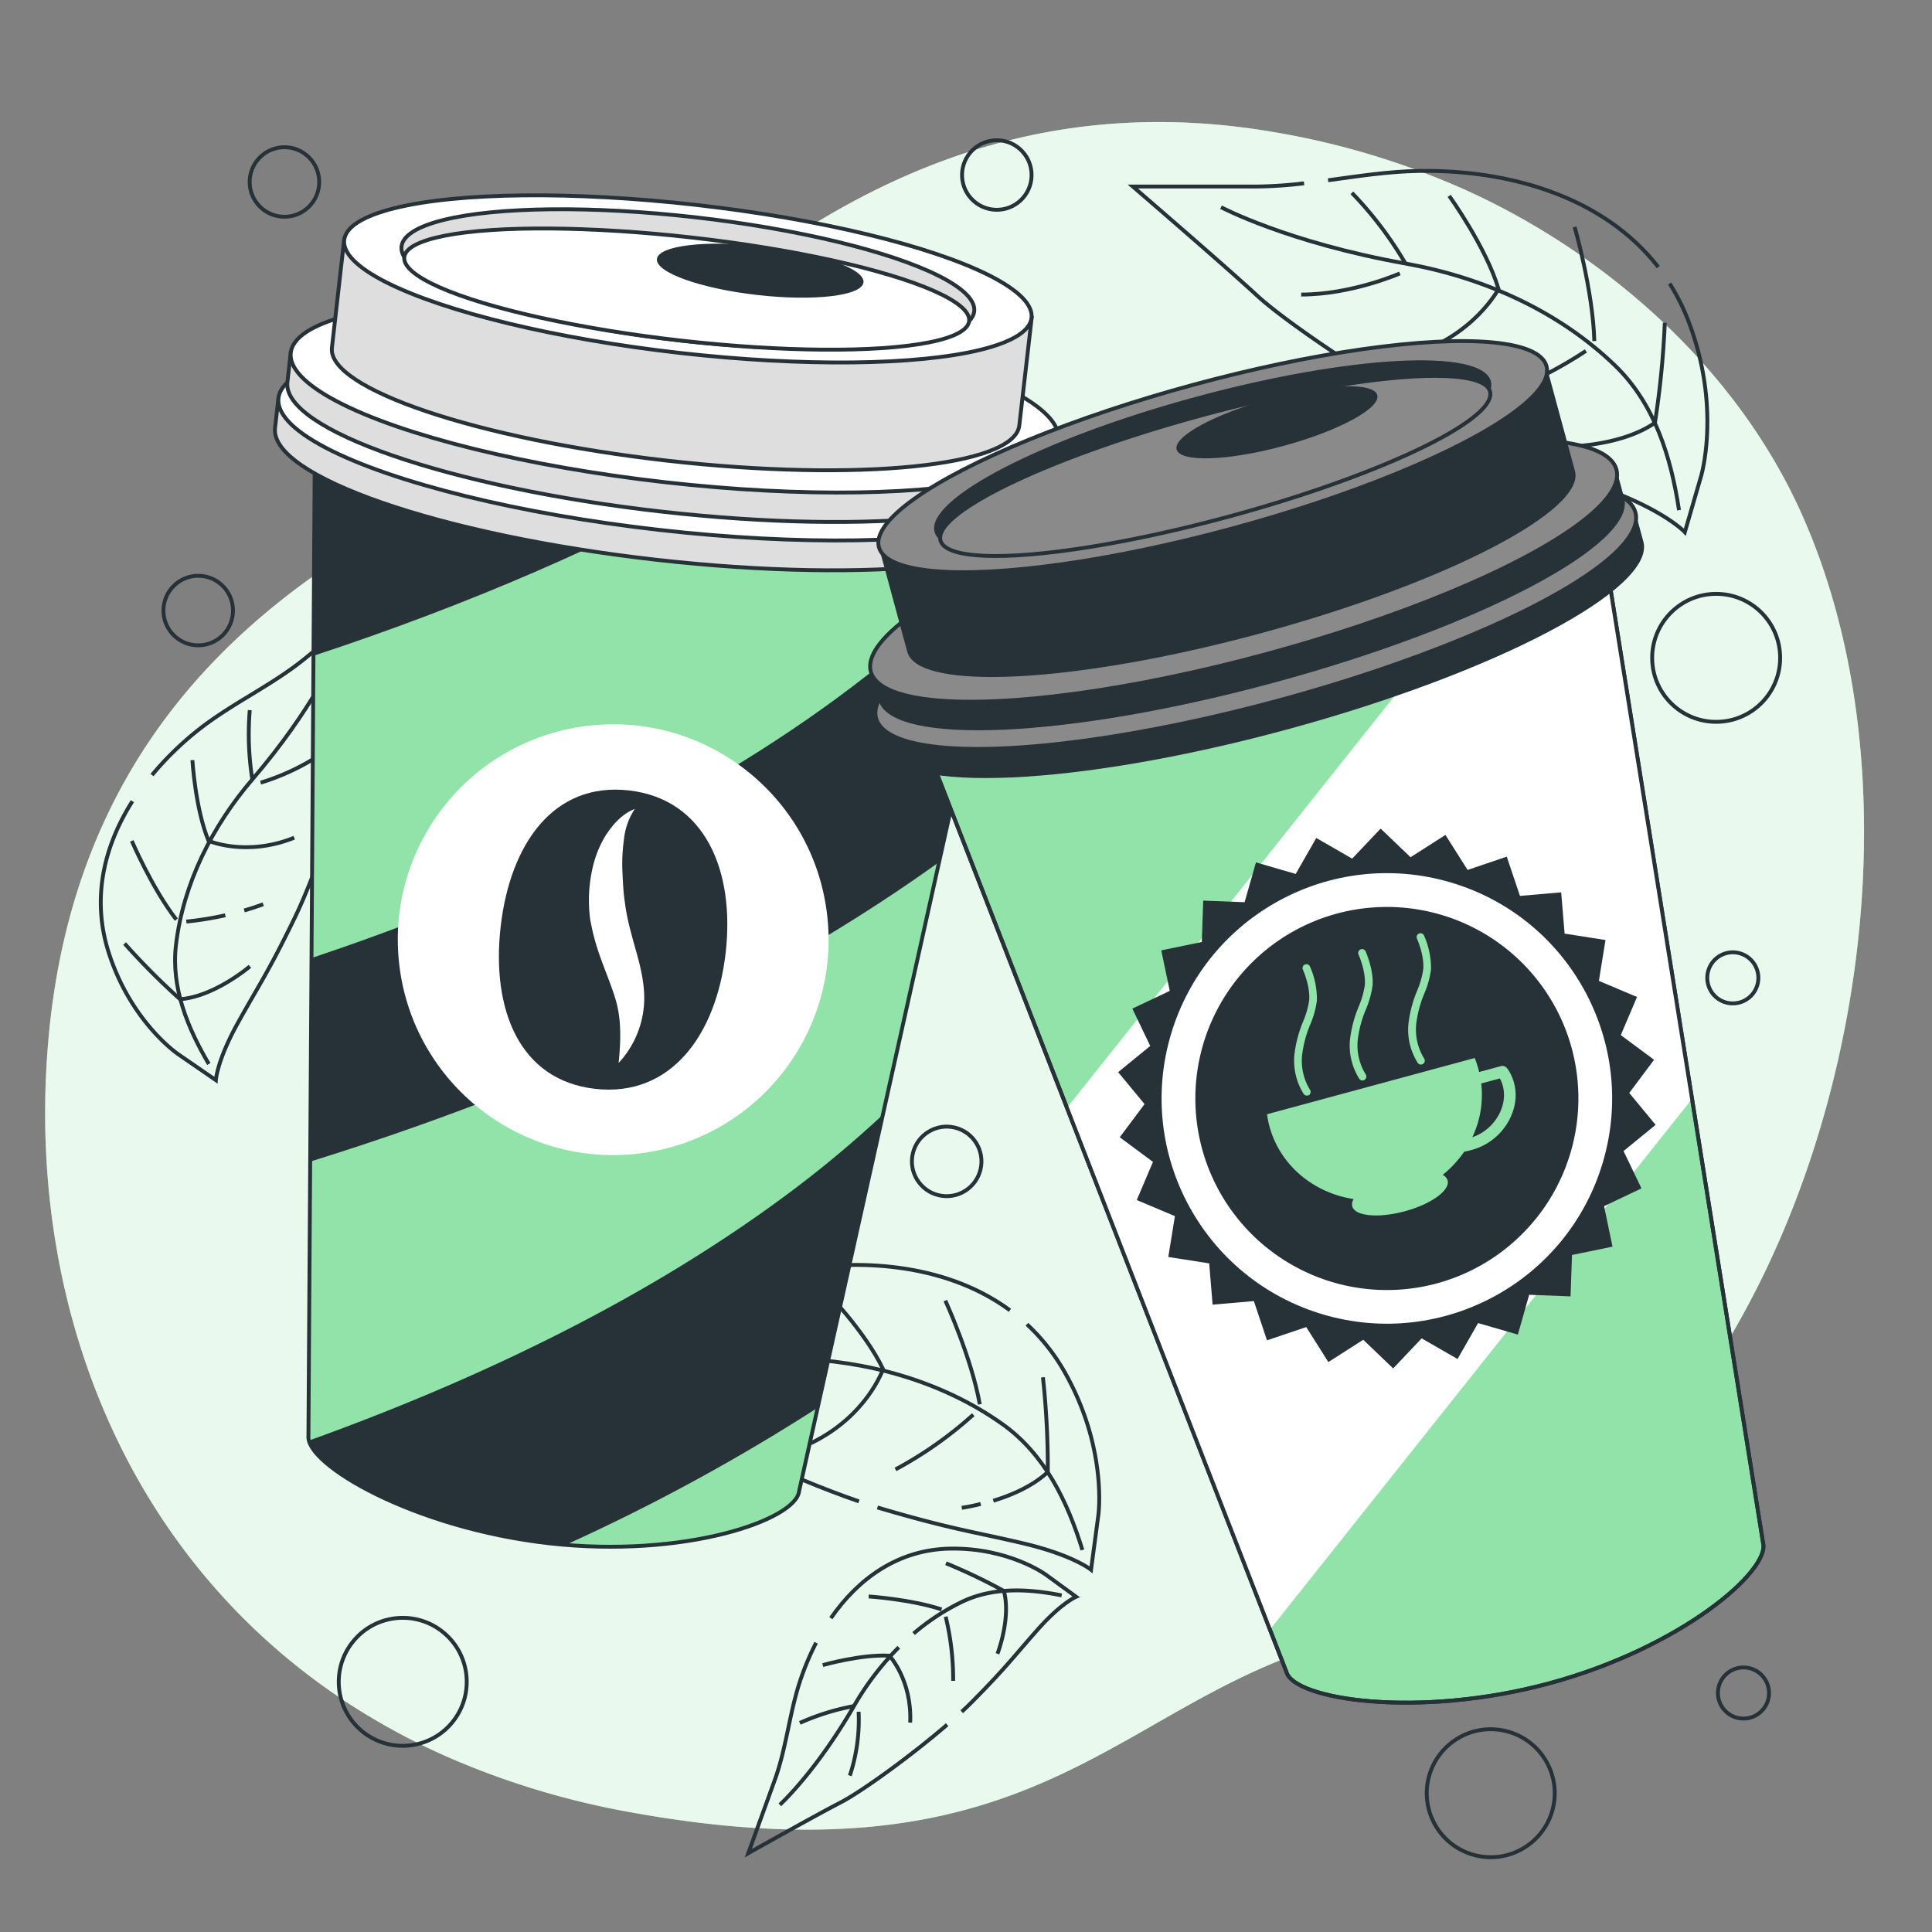 <svg xmlns="http://www.w3.org/2000/svg" viewBox="0 0 500 500"><rect x="0" y="0" width="500" height="500" fill="#808080" stroke="none"/><g id="freepik--background-simple--inject-2"><path d="M455.59,331.57c-20.14,40.62-55.86,82.72-99.33,90.82-65.67,12.23-80.58,66.85-192.61,46.7A210.74,210.74,0,0,1,116,454.77a180.08,180.08,0,0,1-21.8-11.4c-62-38-87.75-106.93-81.64-174.66,8-89.07,70-123.79,109.91-143.64s96.8-109.76,207.1-90.9a204.46,204.46,0,0,1,49,14.68c35.82,16,70.48,45.55,87.75,84.27q1.95,4.37,3.65,8.88C492.14,200.77,483.05,276.21,455.59,331.57Z" style="fill:#92E3A9"></path><path d="M455.59,331.57c-20.14,40.62-55.86,82.72-99.33,90.82-65.67,12.23-80.58,66.85-192.61,46.7A210.74,210.74,0,0,1,116,454.77a180.08,180.08,0,0,1-21.8-11.4c-62-38-87.75-106.93-81.64-174.66,8-89.07,70-123.79,109.91-143.64s96.8-109.76,207.1-90.9a204.46,204.46,0,0,1,49,14.68c35.82,16,70.48,45.55,87.75,84.27q1.95,4.37,3.65,8.88C492.14,200.77,483.05,276.21,455.59,331.57Z" style="fill:#fff;opacity:0.8"></path></g><g id="freepik--Circles--inject-2"><circle cx="444.14" cy="170.25" r="16.56" style="fill:none;stroke:#263238;stroke-miterlimit:10"></circle><circle cx="385.8" cy="464.07" r="16.56" transform="translate(-154.95 732.02) rotate(-76.62)" style="fill:none;stroke:#263238;stroke-miterlimit:10"></circle><circle cx="104.22" cy="435.27" r="16.56" transform="translate(-286.64 217.21) rotate(-47.38)" style="fill:none;stroke:#263238;stroke-miterlimit:10"></circle><circle cx="257.98" cy="45.3" r="9" transform="translate(39.23 189.37) rotate(-43.33)" style="fill:none;stroke:#263238;stroke-miterlimit:10"></circle><circle cx="51.29" cy="158.01" r="9" transform="translate(-96.7 82.55) rotate(-45)" style="fill:none;stroke:#263238;stroke-miterlimit:10"></circle><circle cx="245.01" cy="300.6" r="9" transform="translate(-103.99 469.67) rotate(-76.67)" style="fill:none;stroke:#263238;stroke-miterlimit:10"></circle><circle cx="73.62" cy="47.1" r="9" transform="translate(-11.75 65.85) rotate(-45)" style="fill:none;stroke:#263238;stroke-miterlimit:10"></circle><path d="M455.06,253.07a6.61,6.61,0,1,1-6.6-6.61A6.61,6.61,0,0,1,455.06,253.07Z" style="fill:none;stroke:#263238;stroke-miterlimit:10"></path><path d="M457.82,438.15a6.61,6.61,0,1,1-6.6-6.61A6.61,6.61,0,0,1,457.82,438.15Z" style="fill:none;stroke:#263238;stroke-miterlimit:10"></path></g><g id="freepik--Leaves--inject-2"><path d="M337.49,47.44a111.79,111.79,0,0,1-12.79.84H293.18s23.64,20.35,32.17,28.23,38.09,27.58,56.47,36.12,23.64,9.84,36.77,15.1,17.44,10,17.44,10l4.23-14.58s5.26-17.73-3.28-40a55,55,0,0,0-4.88-9.77" style="fill:none;stroke:#263238;stroke-miterlimit:10"></path><path d="M429.16,69.12c-14.18-18.27-38.71-25.28-62-24.88-7.87.13-15.66,1.35-23.45,2.41" style="fill:none;stroke:#263238;stroke-miterlimit:10"></path><path d="M316,53.62s17.14,9.12,47.78,14.59c20,3.58,39.5,12.19,54.24,26.44,10.19,9.86,14.44,23.64,16.51,37.38" style="fill:none;stroke:#263238;stroke-miterlimit:10"></path><path d="M349.87,49.91a96.23,96.23,0,0,1,13.87,18.3" style="fill:none;stroke:#263238;stroke-miterlimit:10"></path><path d="M375.05,50.7s9.48,13.13,12.76,24.07c0,0-6.2,12-22.61,17.15" style="fill:none;stroke:#263238;stroke-miterlimit:10"></path><path d="M407.51,58.73s4.74,16.41,5.1,29.54" style="fill:none;stroke:#263238;stroke-miterlimit:10"></path><path d="M362.28,70.76s-12.4,5.47-25.53,5.47" style="fill:none;stroke:#263238;stroke-miterlimit:10"></path><path d="M410.42,90.82a107.78,107.78,0,0,1-23.34,11.67" style="fill:none;stroke:#263238;stroke-miterlimit:10"></path><path d="M403.49,115.62s15.32.37,24.8-6.2a231.32,231.32,0,0,0,2.56-25.89" style="fill:none;stroke:#263238;stroke-miterlimit:10"></path><path d="M39.34,200.58a80.23,80.23,0,0,1,12-11.69c8.75-6.91,19.09-11.52,27.68-18.55,7.16-5.84,19.08-15.59,19.08-15.59s-4.24,24-5.51,33-9.41,35.53-16.32,49.79-9.44,17.66-14.79,27.34-5.61,14.66-5.61,14.66l-9.78-6.73s-12-8.13-17.82-25.87c-4.72-14.24-1.38-27.94,6-39.59" style="fill:none;stroke:#263238;stroke-miterlimit:10"></path><path d="M87,169.26s-5.86,14-21.7,32.46c-10.36,12.08-17.88,26.92-19.76,42.84-1.29,11,3,21.45,8.5,30.8" style="fill:none;stroke:#263238;stroke-miterlimit:10"></path><path d="M64.64,183.79a75.34,75.34,0,0,0,.66,17.93" style="fill:none;stroke:#263238;stroke-miterlimit:10"></path><path d="M49.79,196.72s.76,12.64,4.18,20.88c0,0,9.71,4.22,22.17-.8" style="fill:none;stroke:#263238;stroke-miterlimit:10"></path><path d="M34.11,217.63S39.36,229.91,45.63,238" style="fill:none;stroke:#263238;stroke-miterlimit:10"></path><path d="M67.44,202.55s10.22-2.82,18.16-9.32" style="fill:none;stroke:#263238;stroke-miterlimit:10"></path><path d="M63.21,235.63c1.61-.46,3.26-1,4.91-1.61" style="fill:none;stroke:#263238;stroke-miterlimit:10"></path><path d="M48.22,238.5a82.48,82.48,0,0,0,10.09-1.63" style="fill:none;stroke:#263238;stroke-miterlimit:10"></path><path d="M64.68,250.09s-9.09,7.8-18.08,8.51a180.92,180.92,0,0,1-14.35-14.41" style="fill:none;stroke:#263238;stroke-miterlimit:10"></path><path d="M211.21,425.14a68.52,68.52,0,0,0-3.89,9.14c-3,8.63-3.72,17.85-6.81,26.39l-6.86,18.94s17.38-9.78,24-13.19c5.25-2.73,17.91-11.83,27.47-20.07" style="fill:none;stroke:#263238;stroke-miterlimit:10"></path><path d="M248.9,443c1-.91,1.89-1.79,2.73-2.63,9.13-9.2,11.06-12.07,17.08-18.82s9.79-8.31,9.79-8.31l-7.84-5.72s-9.52-7-24.79-6.74c-13.45.24-23.77,7.77-30.84,18" style="fill:none;stroke:#263238;stroke-miterlimit:10"></path><path d="M236.44,422.76a59.06,59.06,0,0,1,12.25-8.08c8.14-4,17.35-3.54,26.07-1.79" style="fill:none;stroke:#263238;stroke-miterlimit:10"></path><path d="M201.82,467.08S211,458.76,221,441.53a73.37,73.37,0,0,1,11.61-15.22" style="fill:none;stroke:#263238;stroke-miterlimit:10"></path><path d="M207,445.89a61.76,61.76,0,0,1,14-4.36" style="fill:none;stroke:#263238;stroke-miterlimit:10"></path><path d="M212.93,430.93s9.95-2.85,17.25-2.44c0,0,5.88,6.35,5.38,17.32" style="fill:none;stroke:#263238;stroke-miterlimit:10"></path><path d="M224.81,413.16s10.9.72,18.87,3.36" style="fill:none;stroke:#263238;stroke-miterlimit:10"></path><path d="M222.21,443a46,46,0,0,1-2.27,16.53" style="fill:none;stroke:#263238;stroke-miterlimit:10"></path><path d="M244.74,418.39A68.89,68.89,0,0,1,246.68,435" style="fill:none;stroke:#263238;stroke-miterlimit:10"></path><path d="M258.14,428s3.56-9.13,1.67-16.26a147.49,147.49,0,0,0-15-7.17" style="fill:none;stroke:#263238;stroke-miterlimit:10"></path><path d="M227.08,390.12l1.19.36c18.35,5.37,23.44,5.86,36.43,8.91s17.66,6.86,17.66,6.86l1.9-14.19s2.41-17.28-8.69-36.9a51.31,51.31,0,0,0-9.81-12.44" style="fill:none;stroke:#263238;stroke-miterlimit:10"></path><path d="M261.37,339.1c-15.58-11.45-36.89-13.64-56.43-10.35-13.26,2.24-25.76,7.74-39,9.74l-29.4,4.43s24.92,15.66,34,21.81c8.14,5.52,33.39,17.53,51.75,23.83" style="fill:none;stroke:#263238;stroke-miterlimit:10"></path><path d="M158.54,344.7s17.27,6.1,46.62,6.89c19.19.52,38.56,5.81,54.31,17,10.89,7.76,16.8,20,20.66,32.54" style="fill:none;stroke:#263238;stroke-miterlimit:10"></path><path d="M189.65,336.47a90.85,90.85,0,0,1,15.51,15.12" style="fill:none;stroke:#263238;stroke-miterlimit:10"></path><path d="M213.24,333.67s10.69,10.91,15.29,20.66c0,0-4.09,12.1-18.68,19.17" style="fill:none;stroke:#263238;stroke-miterlimit:10"></path><path d="M244.65,336.59s6.73,14.64,8.92,26.84" style="fill:none;stroke:#263238;stroke-miterlimit:10"></path><path d="M204.16,354.18s-10.8,6.84-23,8.69" style="fill:none;stroke:#263238;stroke-miterlimit:10"></path><path d="M251.88,366.12a102.26,102.26,0,0,1-20.13,14.17" style="fill:none;stroke:#263238;stroke-miterlimit:10"></path><path d="M257.07,388.39c4.57-1.39,10.14-3.71,14.1-7.44a218.78,218.78,0,0,0-1.26-24.51" style="fill:none;stroke:#263238;stroke-miterlimit:10"></path><path d="M248.91,390.22a49.75,49.75,0,0,0,4.9-1" style="fill:none;stroke:#263238;stroke-miterlimit:10"></path></g><g id="freepik--coffee-cup-1--inject-2"><path d="M81.49,113.31,79.82,371.57C79,379,107,395.43,142.1,399.4s63.86-6.06,64.7-13.46l56.1-252.1Z" style="fill:#92E3A9;stroke:#263238;stroke-miterlimit:10"></path><path d="M80.28,300.62c74.67-23.2,127-51.79,162.76-77.52l18.7-84c-7.48,9.17-21.65,24.32-45.16,41.58-41.33,30.33-90.48,52-136,67.28Z" style="fill:#263238"></path><path d="M228.48,288.49a289.64,289.64,0,0,1-26.59,21.95c-37.12,27.23-80.54,47.47-121.95,62.38,2,7.87,29,22.82,62.16,26.58,1.44.17,2.87.3,4.29.41a508.52,508.52,0,0,0,65.22-35.49Z" style="fill:#263238"></path><path d="M88.51,114.1c-2.36.87-4.7,1.72-7,2.56l-.35,53.05c41.77-13.76,76.16-29.18,104.29-44.64Z" style="fill:#263238"></path><path d="M72.06,103l-.88,7.76c-1.41,12.51,42.73,27.78,98.6,34.1s102.31,1.31,103.73-11.2l.87-7.76Z" style="fill:#dedede;stroke:#263238;stroke-miterlimit:10"></path><ellipse cx="173.22" cy="114.48" rx="22.8" ry="101.81" transform="translate(39.99 273.73) rotate(-83.54)" style="fill:#fff;stroke:#263238;stroke-miterlimit:10"></ellipse><path d="M75.24,91.29l-.86,7.62c-1.39,12.29,42,27.28,96.81,33.49s100.46,1.29,101.85-11l.87-7.62Z" style="fill:#dedede;stroke:#263238;stroke-miterlimit:10"></path><ellipse cx="174.57" cy="102.54" rx="22.39" ry="99.97" transform="translate(53.05 264.47) rotate(-83.54)" style="fill:#fff;stroke:#263238;stroke-miterlimit:10"></ellipse><path d="M89.06,62.11,85.9,90c-1.19,10.58,37.66,23.66,86.78,29.22s89.92,1.49,91.11-9.09L267,82.25Z" style="fill:#dedede;stroke:#263238;stroke-miterlimit:10"></path><ellipse cx="178.01" cy="72.18" rx="19.27" ry="89.51" transform="translate(86.27 240.94) rotate(-83.54)" style="fill:#fff;stroke:#263238;stroke-miterlimit:10"></ellipse><ellipse cx="178.01" cy="72.18" rx="16.06" ry="74.58" transform="translate(86.27 240.94) rotate(-83.54)" style="fill:#dedede;stroke:#263238;stroke-miterlimit:10"></ellipse><ellipse cx="177.71" cy="74.81" rx="13.41" ry="73.56" transform="translate(83.39 242.98) rotate(-83.54)" style="fill:#fff;stroke:#263238;stroke-miterlimit:10"></ellipse><ellipse cx="196.74" cy="70.04" rx="6.34" ry="26.9" transform="translate(105.01 257.66) rotate(-83.54)" style="fill:#263238"></ellipse><circle cx="158.68" cy="243.21" r="55.74" transform="translate(-28.52 21.2) rotate(-7.02)" style="fill:#fff"></circle><path d="M187.81,246.51c-2.42,21.32-14.2,37.5-33.8,35.28s-26.86-20.55-24.45-41.88,13.59-37.57,33.19-35.35S190.22,225.18,187.81,246.51Z" style="fill:#263238"></path><path d="M160.1,275.09c.59-5.88.73-11.23-.75-16.3s-4-10.19-5.56-16.09c-.4-1.45-.69-2.95-1-4.44a36.72,36.72,0,0,1-.37-4.56,37.19,37.19,0,0,1,.91-8.94,27.92,27.92,0,0,1,3.45-8.61c1.79-2.66,4-5.41,7.5-6.8a17.79,17.79,0,0,0-2.81,7.92,46.17,46.17,0,0,0-.4,8c.13,2.67.22,5.44.61,8a55.92,55.92,0,0,0,1.56,7.81c1.29,5.18,3.42,10.84,3.49,17.06A24.72,24.72,0,0,1,160.1,275.09Z" style="fill:#fff"></path></g><g id="freepik--coffee-cup-2--inject-2"><path d="M239.29,192l93.63,240.69c1.95,7.19,34.1,12.16,68.16,2.92s57.14-29.17,55.19-36.36l-40.78-255Z" style="fill:#92E3A9;stroke:#263238;stroke-miterlimit:10"></path><polygon points="328.66 421.73 437.9 284.38 415.49 144.21 382.33 153.2 276.14 286.71 328.66 421.73" style="fill:#fff"></polygon><polygon points="419.46 267.88 423.66 258.02 413.79 253.85 415.5 243.28 404.92 241.62 404.03 230.94 393.36 231.86 389.95 221.7 379.81 225.14 374.08 216.08 365.05 221.85 357.31 214.44 349.94 222.21 340.65 216.87 335.33 226.17 325.04 223.19 322.1 233.49 311.39 233.08 311.03 243.79 300.53 245.95 302.73 256.44 293.05 261.03 297.68 270.69 289.38 277.47 296.21 285.74 289.79 294.32 298.39 300.7 294.19 310.57 304.07 314.73 302.35 325.31 312.94 326.96 313.82 337.64 324.5 336.72 327.9 346.88 338.05 343.44 343.78 352.5 352.81 346.73 360.55 354.15 367.92 346.37 377.21 351.71 382.53 342.41 392.82 345.39 395.75 335.09 406.46 335.5 406.83 324.79 417.32 322.63 415.13 312.15 424.81 307.55 420.17 297.89 428.47 291.11 421.65 282.85 428.07 274.27 419.46 267.88" style="fill:#263238"></polygon><circle cx="358.93" cy="284.29" r="58.29" transform="translate(-15.42 547.94) rotate(-73.54)" style="fill:#fff"></circle><path d="M371.9,332.13a49.57,49.57,0,1,1,34.87-60.81A49.62,49.62,0,0,1,371.9,332.13Z" style="fill:#263238"></path><path d="M239.29,192l93.63,240.69c1.95,7.19,34.1,12.16,68.16,2.92s57.14-29.17,55.19-36.36l-40.78-255Z" style="fill:none;stroke:#263238;stroke-miterlimit:10"></path><path d="M390,276.42a1.51,1.51,0,0,0-1.56-.51l-5.63,1.53c-.06-.21-.1-.42-.16-.63a24.79,24.79,0,0,0-1-3L327.9,288.37a26.52,26.52,0,0,0,.63,3.12c2.77,10.19,11.51,17.25,21.8,18.83a2.44,2.44,0,0,0-.37,1.87c.69,2.56,6.78,3.13,13.59,1.29s11.78-5.42,11.09-8a2.45,2.45,0,0,0-1.27-1.42,28.58,28.58,0,0,0,5.56-6c.49-.09,1-.21,1.54-.35a15.59,15.59,0,0,0,9.94-7.54C394.68,282.36,390.21,276.66,390,276.42Zm-2.24,12.3a12.29,12.29,0,0,1-6.73,5.6,25.43,25.43,0,0,0,2.31-13.92l4.82-1.3C389,280.61,390.26,284.18,387.78,288.72Z" style="fill:#92E3A9"></path><path d="M338.48,283.5a1,1,0,0,1-1.08-.38,16.15,16.15,0,0,1-2.43-10,31.66,31.66,0,0,1,2.26-8.72,22.66,22.66,0,0,0,1.59-5.58c.28-3.63-1.61-7.83-1.63-7.87a1,1,0,1,1,1.82-.83,20.68,20.68,0,0,1,1.8,8.86,24,24,0,0,1-1.7,6.12,29.55,29.55,0,0,0-2.15,8.16A14.38,14.38,0,0,0,339,282a1,1,0,0,1-.23,1.4A1,1,0,0,1,338.48,283.5Z" style="fill:#92E3A9"></path><path d="M352.87,279.6a1,1,0,0,1-1.07-.38,16.15,16.15,0,0,1-2.44-10,31.48,31.48,0,0,1,2.27-8.72,22.66,22.66,0,0,0,1.59-5.58c.28-3.64-1.61-7.83-1.63-7.87a1,1,0,1,1,1.82-.84c.08.19,2.13,4.71,1.8,8.86a24.17,24.17,0,0,1-1.7,6.12,29.18,29.18,0,0,0-2.15,8.17,14.3,14.3,0,0,0,2.07,8.67,1,1,0,0,1-.24,1.39A.88.88,0,0,1,352.87,279.6Z" style="fill:#92E3A9"></path><path d="M368,275.48a1,1,0,0,1-1.07-.38,16,16,0,0,1-2.44-10,31.15,31.15,0,0,1,2.27-8.71,22.79,22.79,0,0,0,1.58-5.59c.29-3.63-1.61-7.82-1.63-7.87a1,1,0,0,1,.5-1.32,1,1,0,0,1,1.32.49,20.79,20.79,0,0,1,1.81,8.86,23.8,23.8,0,0,1-1.71,6.12,29.51,29.51,0,0,0-2.14,8.17,14.36,14.36,0,0,0,2.06,8.67,1,1,0,0,1-.23,1.39A1,1,0,0,1,368,275.48Z" style="fill:#92E3A9"></path><path d="M226.73,185.91l2.05,7.54c3.29,12.15,50,10.07,104.22-4.64s95.59-36.5,92.3-48.65l-2.05-7.54Z" style="fill:#263238"></path><ellipse cx="324.99" cy="159.26" rx="101.81" ry="22.8" transform="translate(-30.35 90.6) rotate(-15.17)" style="fill:#8a8a8a;stroke:#263238;stroke-miterlimit:10"></ellipse><path d="M225.37,173.83l2,7.4c3.24,11.93,49.06,9.89,102.34-4.56s93.86-35.83,90.63-47.76l-2-7.4Z" style="fill:#263238"></path><ellipse cx="321.85" cy="147.67" rx="99.97" ry="22.39" transform="translate(-27.43 89.37) rotate(-15.17)" style="fill:#8a8a8a;stroke:#263238;stroke-miterlimit:10"></ellipse><path d="M227.46,141.6l7.35,27.12c2.79,10.27,43.73,8.11,91.44-4.82s84.13-31.76,81.35-42l-7.35-27.12Z" style="fill:#263238"></path><ellipse cx="313.85" cy="118.18" rx="89.51" ry="19.27" transform="translate(-19.99 86.25) rotate(-15.17)" style="fill:#8a8a8a;stroke:#263238;stroke-miterlimit:10"></ellipse><path d="M385.83,98.66c2.32,8.56-28,24.24-67.77,35s-73.87,12.58-76.19,4,28-24.24,67.78-35S383.51,90.1,385.83,98.66Z" style="fill:#263238"></path><ellipse cx="314.51" cy="120.58" rx="73.68" ry="13.57" transform="translate(-20.6 86.51) rotate(-15.17)" style="fill:#8a8a8a;stroke:#263238;stroke-miterlimit:10"></ellipse><path d="M356.44,102.25c.92,3.38-10,9.27-24.3,13.16s-26.71,4.3-27.63.92,10-9.27,24.31-13.16S355.53,98.87,356.44,102.25Z" style="fill:#263238"></path></g></svg>
